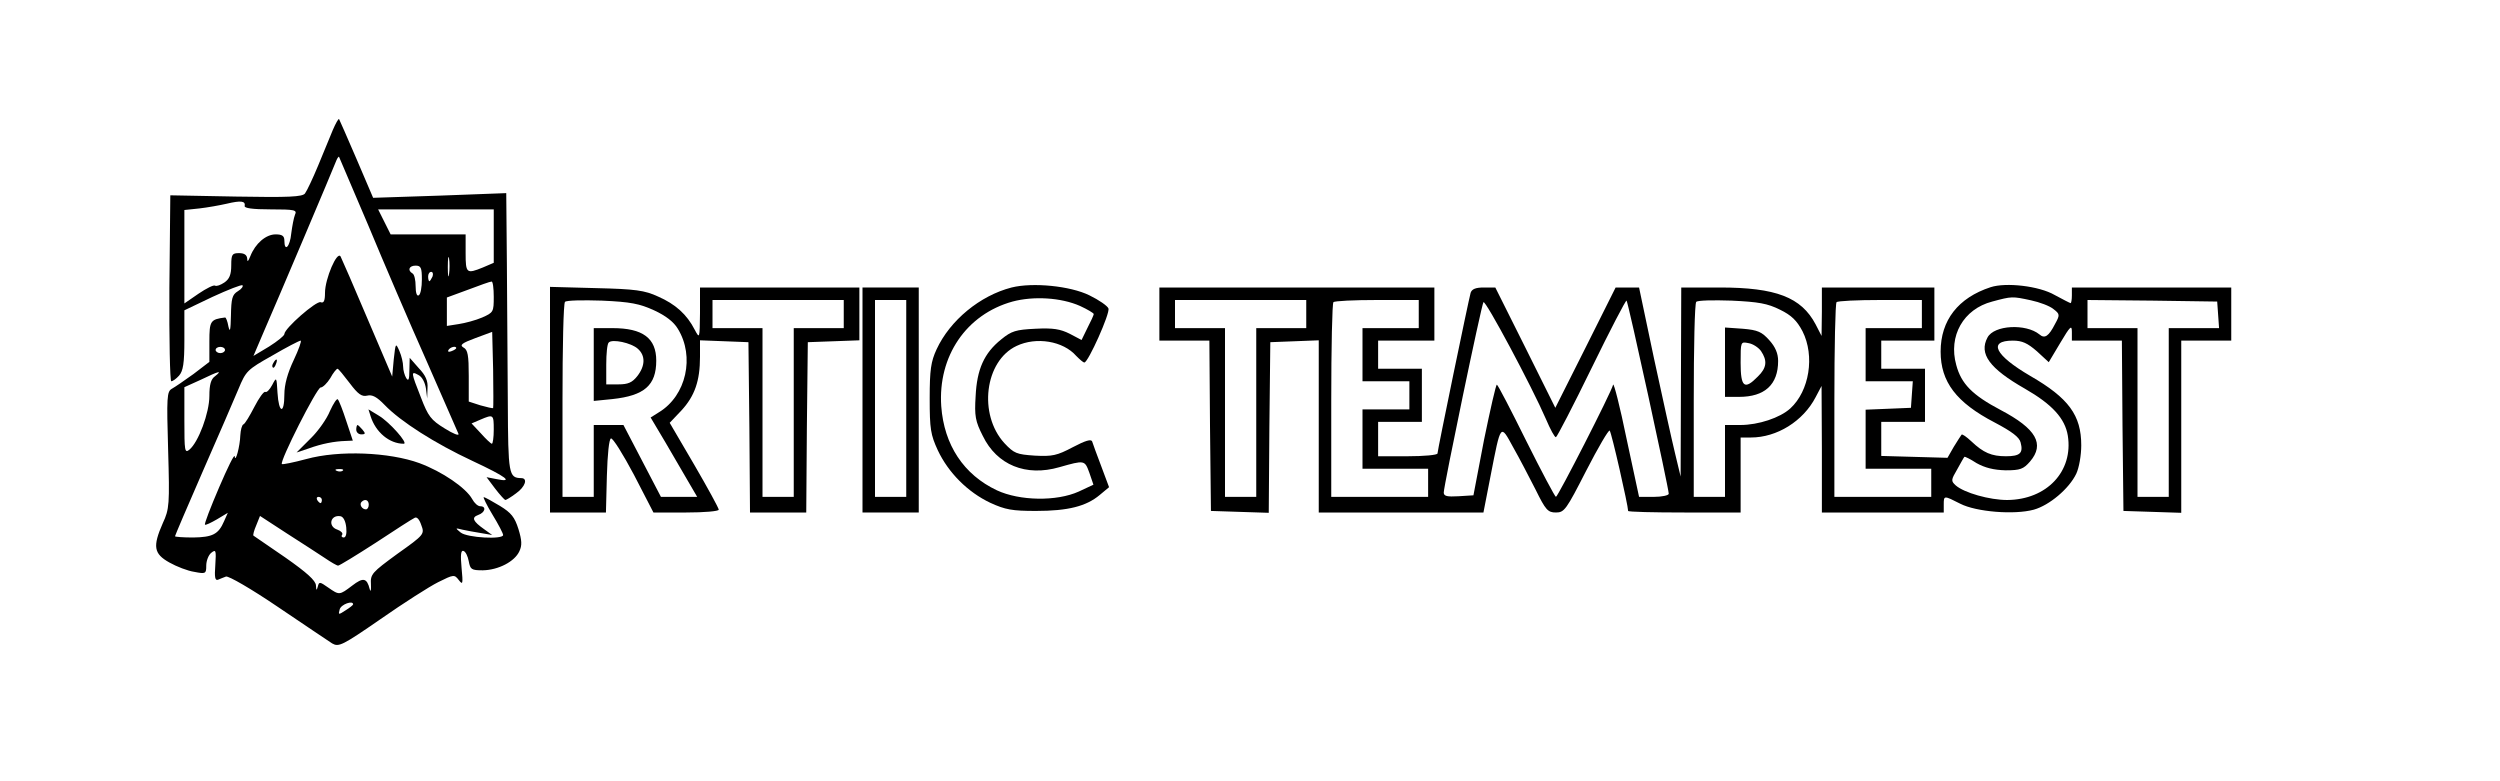 <?xml version="1.0" standalone="no"?>
<!DOCTYPE svg PUBLIC "-//W3C//DTD SVG 20010904//EN"
 "http://www.w3.org/TR/2001/REC-SVG-20010904/DTD/svg10.dtd">
<svg version="1.0" xmlns="http://www.w3.org/2000/svg"
 width="800pt" height="250pt" viewBox="0 0 800 250"
 preserveAspectRatio="xMidYMid meet">

<g transform="translate(0,250) scale(0.1,-0.1)"
fill="#000000" stroke="none">
<path d="M1065 2084 c-9 -22 -30 -73 -47 -114 -17 -41 -36 -81 -42 -89 -8 -11
-52 -13 -221 -10 l-210 4 -3 -297 c-1 -164 2 -298 6 -298 5 0 16 8 25 18 13
15 17 39 17 114 l0 95 90 43 c50 23 93 40 96 37 3 -3 -3 -12 -15 -19 -18 -11
-21 -23 -22 -78 -1 -46 -3 -56 -8 -35 -3 17 -8 30 -11 29 -47 -6 -50 -11 -50
-77 l0 -65 -51 -39 c-29 -21 -60 -42 -69 -47 -16 -9 -17 -26 -12 -196 5 -174
4 -189 -17 -234 -33 -75 -29 -98 21 -126 23 -13 59 -27 80 -30 36 -7 38 -6 38
20 0 15 7 34 16 41 15 12 16 8 13 -39 -3 -39 -1 -51 9 -47 6 3 18 7 25 10 8 3
82 -40 166 -97 84 -57 162 -109 174 -117 21 -12 32 -7 155 78 73 51 156 104
184 118 50 25 52 25 66 7 13 -17 14 -13 9 39 -4 42 -2 57 6 54 7 -2 14 -17 17
-33 5 -26 8 -29 45 -29 50 1 102 28 117 61 9 19 8 35 -3 71 -12 38 -23 52 -59
74 -25 15 -48 28 -52 28 -3 1 9 -25 28 -56 19 -31 34 -60 34 -65 0 -15 -115
-9 -136 8 -18 15 -18 15 6 9 14 -3 41 -8 60 -11 l35 -6 -25 18 c-37 26 -42 38
-20 46 23 8 27 28 7 28 -8 0 -19 10 -26 23 -20 36 -96 88 -169 115 -96 35
-257 42 -362 13 -41 -11 -76 -18 -78 -16 -8 8 112 245 124 245 7 0 21 14 31
30 9 17 20 30 23 30 3 0 20 -21 39 -46 27 -36 39 -44 56 -40 16 4 31 -4 56
-30 51 -53 161 -123 281 -179 109 -51 134 -70 76 -58 l-31 6 27 -36 c16 -21
31 -37 33 -37 3 0 18 9 34 21 30 21 39 49 17 49 -40 1 -42 11 -43 242 -1 123
-2 323 -3 446 l-2 224 -213 -8 -213 -7 -53 124 c-29 68 -55 126 -56 128 -2 2
-11 -14 -20 -35z m113 -304 c49 -118 133 -314 187 -435 53 -121 99 -226 102
-233 3 -8 -17 0 -44 17 -44 27 -53 39 -76 99 -32 81 -33 86 -8 72 12 -6 21
-24 24 -43 l4 -32 1 32 c2 24 -6 42 -28 65 l-29 33 -1 -40 c0 -30 -3 -36 -10
-25 -5 8 -10 25 -10 37 0 12 -5 34 -12 50 -12 27 -12 26 -18 -27 l-5 -55 -79
185 c-43 102 -82 191 -86 199 -11 20 -50 -71 -50 -116 0 -26 -4 -34 -14 -30
-14 5 -116 -84 -116 -102 0 -5 -22 -23 -49 -40 l-50 -30 35 82 c36 82 222 521
231 545 3 7 7 12 8 10 1 -2 43 -100 93 -218z m-395 61 c-2 -7 24 -11 83 -11
78 0 85 -2 78 -17 -4 -10 -9 -37 -12 -60 -4 -43 -22 -61 -22 -23 0 15 -7 20
-28 20 -31 0 -65 -29 -81 -70 -7 -17 -10 -20 -10 -7 -1 11 -9 17 -26 17 -22 0
-25 -4 -25 -39 0 -30 -6 -44 -22 -55 -12 -8 -25 -13 -30 -10 -4 3 -28 -9 -53
-26 l-45 -31 0 150 0 149 48 5 c26 3 65 10 87 15 46 11 61 9 58 -7z m797 -97
l0 -85 -35 -15 c-52 -21 -55 -19 -55 46 l0 60 -120 0 -120 0 -20 40 -20 40
185 0 185 0 0 -86z m-143 -121 c-2 -16 -4 -5 -4 22 0 28 2 40 4 28 2 -13 2
-35 0 -50z m-87 -17 c0 -25 -4 -48 -10 -51 -6 -4 -10 8 -10 29 0 19 -4 38 -10
41 -17 10 -11 25 10 25 17 0 20 -7 20 -44z m34 9 c-4 -8 -8 -15 -10 -15 -2 0
-4 7 -4 15 0 8 4 15 10 15 5 0 7 -7 4 -15z m196 -65 c0 -48 -1 -50 -37 -66
-21 -9 -55 -18 -75 -21 l-38 -6 0 46 0 45 68 25 c37 14 70 26 75 26 4 1 7 -21
7 -49z m-2 -356 c-2 -1 -20 3 -41 9 l-37 12 0 82 c0 66 -3 84 -17 91 -13 8 -5
14 38 30 l54 20 3 -120 c1 -67 1 -122 0 -124z m-638 154 c-20 -42 -30 -79 -30
-110 0 -65 -18 -61 -22 5 -3 51 -3 52 -17 25 -8 -15 -18 -25 -22 -22 -5 2 -20
-19 -35 -48 -15 -29 -30 -54 -35 -56 -5 -2 -9 -18 -10 -35 -1 -35 -16 -91 -18
-67 -1 8 -23 -37 -50 -100 -27 -63 -48 -117 -45 -119 2 -2 19 6 38 17 l35 21
-12 -27 c-18 -42 -37 -51 -99 -52 -32 0 -58 2 -58 4 0 2 40 96 89 208 49 111
100 230 114 263 24 58 28 62 108 107 46 27 87 48 91 48 4 0 -6 -28 -22 -62z
m-220 32 c0 -5 -7 -10 -15 -10 -8 0 -15 5 -15 10 0 6 7 10 15 10 8 0 15 -4 15
-10z m740 6 c0 -2 -7 -7 -16 -10 -8 -3 -12 -2 -9 4 6 10 25 14 25 6z m-772
-90 c-13 -9 -18 -27 -18 -63 0 -54 -35 -148 -64 -172 -15 -12 -16 -4 -16 93
l0 107 53 24 c58 28 70 31 45 11z m892 -171 c0 -25 -3 -45 -6 -45 -3 0 -19 15
-35 33 l-30 32 28 12 c42 18 43 17 43 -32z m-483 -131 c-3 -3 -12 -4 -19 -1
-8 3 -5 6 6 6 11 1 17 -2 13 -5z m-67 -94 c0 -5 -2 -10 -4 -10 -3 0 -8 5 -11
10 -3 6 -1 10 4 10 6 0 11 -4 11 -10z m150 -15 c0 -8 -4 -15 -9 -15 -13 0 -22
16 -14 24 11 11 23 6 23 -9z m-140 -171 c19 -13 38 -24 42 -24 4 0 58 33 120
73 62 41 118 77 125 80 7 4 15 -5 21 -23 11 -29 10 -31 -76 -92 -82 -60 -87
-65 -85 -98 1 -19 -1 -26 -4 -15 -9 36 -21 38 -56 11 -41 -31 -41 -31 -77 -6
-27 19 -29 19 -33 3 -4 -14 -5 -13 -6 4 -1 15 -28 40 -98 89 -54 37 -100 69
-102 70 -2 2 2 17 9 33 l12 30 86 -56 c48 -31 103 -66 122 -79z m68 98 c2 -19
-1 -32 -8 -32 -6 0 -9 4 -5 9 3 5 -4 12 -15 16 -32 10 -23 49 10 43 9 -2 16
-16 18 -36z m22 -246 c0 -2 -11 -11 -24 -19 -23 -15 -24 -15 -19 3 4 16 43 30
43 16z"/>
<path d="M875 1339 c-4 -6 -5 -12 -2 -15 2 -3 7 2 10 11 7 17 1 20 -8 4z"/>
<path d="M3237 1580 c-101 -26 -197 -105 -240 -198 -18 -39 -22 -65 -22 -157
0 -98 3 -116 26 -166 34 -72 96 -134 168 -168 48 -22 70 -26 146 -26 103 0
161 15 204 51 l30 25 -25 67 c-14 37 -27 72 -29 79 -3 9 -22 3 -62 -18 -51
-27 -66 -30 -122 -27 -58 4 -66 7 -97 40 -84 92 -63 263 39 311 63 30 149 16
191 -32 11 -11 22 -21 26 -21 12 0 83 158 77 173 -3 8 -30 27 -61 42 -61 30
-181 42 -249 25z m219 -59 c24 -11 44 -23 44 -26 0 -3 -9 -23 -20 -44 l-19
-39 -38 20 c-30 15 -53 19 -110 16 -62 -3 -76 -7 -109 -34 -55 -44 -78 -96
-82 -182 -4 -63 -1 -80 23 -127 45 -93 138 -131 245 -100 81 23 81 23 96 -18
l13 -38 -47 -22 c-71 -32 -189 -30 -262 4 -106 50 -169 145 -178 269 -11 160
80 294 228 335 67 18 155 13 216 -14z"/>
<path d="M6370 1581 c-104 -34 -160 -106 -160 -206 0 -97 50 -163 173 -227 55
-29 79 -47 83 -64 9 -34 -2 -44 -47 -44 -46 0 -72 11 -111 48 -15 14 -29 24
-31 21 -2 -2 -13 -20 -25 -39 l-20 -35 -106 3 -106 3 0 55 0 54 70 0 70 0 0
85 0 85 -70 0 -70 0 0 45 0 45 85 0 85 0 0 85 0 85 -180 0 -180 0 0 -77 -1
-78 -19 37 c-46 87 -127 118 -307 118 l-123 0 -1 -302 -1 -303 -18 75 c-10 41
-40 177 -67 302 l-48 228 -37 0 -38 0 -96 -192 -97 -193 -96 193 -96 192 -37
0 c-26 0 -38 -5 -42 -17 -7 -25 -106 -504 -106 -514 0 -5 -43 -9 -95 -9 l-95
0 0 55 0 55 70 0 70 0 0 85 0 85 -70 0 -70 0 0 45 0 45 90 0 90 0 0 85 0 85
-440 0 -440 0 0 -85 0 -85 80 0 80 0 2 -272 3 -273 92 -3 93 -3 2 273 3 273
78 3 77 3 0 -276 0 -275 264 0 263 0 23 118 c33 169 31 166 72 91 20 -35 52
-97 72 -136 32 -65 39 -73 65 -73 27 0 33 9 97 134 38 74 72 132 75 128 6 -6
59 -240 59 -257 0 -3 81 -5 180 -5 l180 0 0 120 0 120 33 0 c83 0 167 52 207
129 l19 36 1 -202 0 -203 195 0 195 0 0 25 c0 30 0 30 53 3 51 -26 172 -36
235 -19 50 14 113 67 136 115 9 19 16 59 16 91 0 96 -40 151 -163 222 -113 66
-137 113 -56 113 30 0 47 -8 77 -34 l38 -35 37 62 c32 54 37 58 37 35 l0 -28
80 0 80 0 2 -272 3 -273 93 -3 92 -3 0 276 0 275 80 0 80 0 0 85 0 85 -255 0
-255 0 0 -25 c0 -14 -2 -25 -4 -25 -2 0 -25 12 -51 26 -50 29 -156 41 -205 25z
m129 -42 c28 -6 60 -18 72 -28 21 -16 21 -19 5 -48 -20 -39 -33 -48 -50 -33
-43 35 -145 30 -166 -10 -28 -52 6 -99 120 -164 87 -50 128 -95 137 -150 18
-114 -67 -205 -194 -206 -56 0 -138 23 -165 47 -15 14 -15 17 5 51 11 20 21
38 23 40 1 2 19 -7 39 -20 27 -15 55 -22 93 -23 47 0 57 4 78 28 48 56 20 105
-94 165 -91 48 -126 84 -142 144 -26 93 23 179 115 203 63 17 64 17 124 4z
m-2319 -44 l0 -45 -80 0 -80 0 0 -270 0 -270 -50 0 -50 0 0 270 0 270 -80 0
-80 0 0 45 0 45 210 0 210 0 0 -45z m360 0 l0 -45 -90 0 -90 0 0 -85 0 -85 75
0 75 0 0 -45 0 -45 -75 0 -75 0 0 -95 0 -95 105 0 105 0 0 -45 0 -45 -155 0
-155 0 0 308 c0 170 3 312 7 315 3 4 66 7 140 7 l133 0 0 -45z m407 -336 c14
-33 28 -59 32 -58 3 0 55 100 114 221 59 121 110 219 112 216 5 -4 135 -601
135 -618 0 -5 -21 -10 -48 -10 l-47 0 -40 186 c-21 103 -41 180 -43 173 -6
-25 -177 -359 -183 -359 -3 0 -46 81 -95 179 -49 99 -91 180 -94 180 -3 1 -21
-79 -41 -176 l-34 -178 -48 -3 c-36 -2 -47 0 -47 12 0 21 120 598 127 609 6 9
155 -270 200 -374z m749 350 c37 -18 54 -35 72 -69 40 -79 22 -191 -39 -247
-33 -30 -102 -53 -160 -53 l-49 0 0 -115 0 -115 -50 0 -50 0 0 308 c0 170 3
312 8 316 4 5 55 6 113 4 86 -4 115 -9 155 -29z m454 -14 l0 -45 -90 0 -90 0
0 -85 0 -85 76 0 75 0 -3 -42 -3 -43 -72 -3 -73 -3 0 -94 0 -95 105 0 105 0 0
-45 0 -45 -155 0 -155 0 0 308 c0 170 3 312 7 315 3 4 66 7 140 7 l133 0 0
-45z m948 -2 l3 -43 -80 0 -81 0 0 -270 0 -270 -50 0 -50 0 0 270 0 270 -80 0
-80 0 0 45 0 45 208 -2 207 -3 3 -42z"/>
<path d="M5520 1341 l0 -111 45 0 c82 0 125 39 125 115 0 24 -9 45 -28 66 -24
27 -37 33 -85 37 l-57 4 0 -111z m115 36 c21 -31 19 -54 -10 -82 -43 -44 -55
-34 -55 44 0 68 0 68 25 63 14 -2 32 -14 40 -25z"/>
<path d="M1760 1221 l0 -361 90 0 89 0 3 117 c2 70 7 118 13 120 6 2 39 -51
74 -117 l62 -120 105 0 c57 0 104 4 104 9 0 5 -35 69 -78 143 l-79 135 38 40
c42 46 59 94 59 171 l0 53 78 -3 77 -3 3 -272 2 -273 90 0 90 0 2 273 3 272
83 3 82 3 0 84 0 85 -255 0 -255 0 0 -82 c-1 -82 -1 -83 -17 -53 -25 49 -62
82 -117 106 -43 20 -73 24 -198 27 l-148 4 0 -361z m333 286 c37 -17 63 -37
76 -59 55 -89 27 -214 -60 -267 l-27 -17 47 -79 c26 -44 59 -101 74 -127 l28
-48 -58 0 -58 0 -60 115 -60 115 -47 0 -48 0 0 -115 0 -115 -50 0 -50 0 0 308
c0 170 3 312 8 316 4 5 57 6 118 4 92 -4 121 -10 167 -31z m607 -12 l0 -45
-80 0 -80 0 0 -270 0 -270 -50 0 -50 0 0 270 0 270 -80 0 -80 0 0 45 0 45 210
0 210 0 0 -45z"/>
<path d="M1900 1334 l0 -117 60 6 c102 11 140 44 140 123 0 72 -43 104 -140
104 l-60 0 0 -116z m141 50 c25 -22 24 -55 -2 -88 -16 -20 -29 -26 -60 -26
l-39 0 0 63 c0 35 3 67 8 71 11 12 72 -1 93 -20z"/>
<path d="M2760 1220 l0 -360 90 0 90 0 0 360 0 360 -90 0 -90 0 0 -360z m140
5 l0 -315 -50 0 -50 0 0 315 0 315 50 0 50 0 0 -315z"/>
<path d="M1056 1185 c-10 -25 -38 -65 -63 -89 l-44 -44 39 13 c41 15 82 23
119 24 l22 1 -21 63 c-11 34 -23 65 -27 69 -3 4 -14 -13 -25 -37z"/>
<path d="M1186 1168 c16 -51 60 -88 106 -88 16 0 -46 70 -80 90 l-33 20 7 -22z"/>
<path d="M1140 1125 c0 -8 7 -15 16 -15 14 0 14 3 4 15 -7 8 -14 15 -16 15 -2
0 -4 -7 -4 -15z"/>
</g>
</svg>
